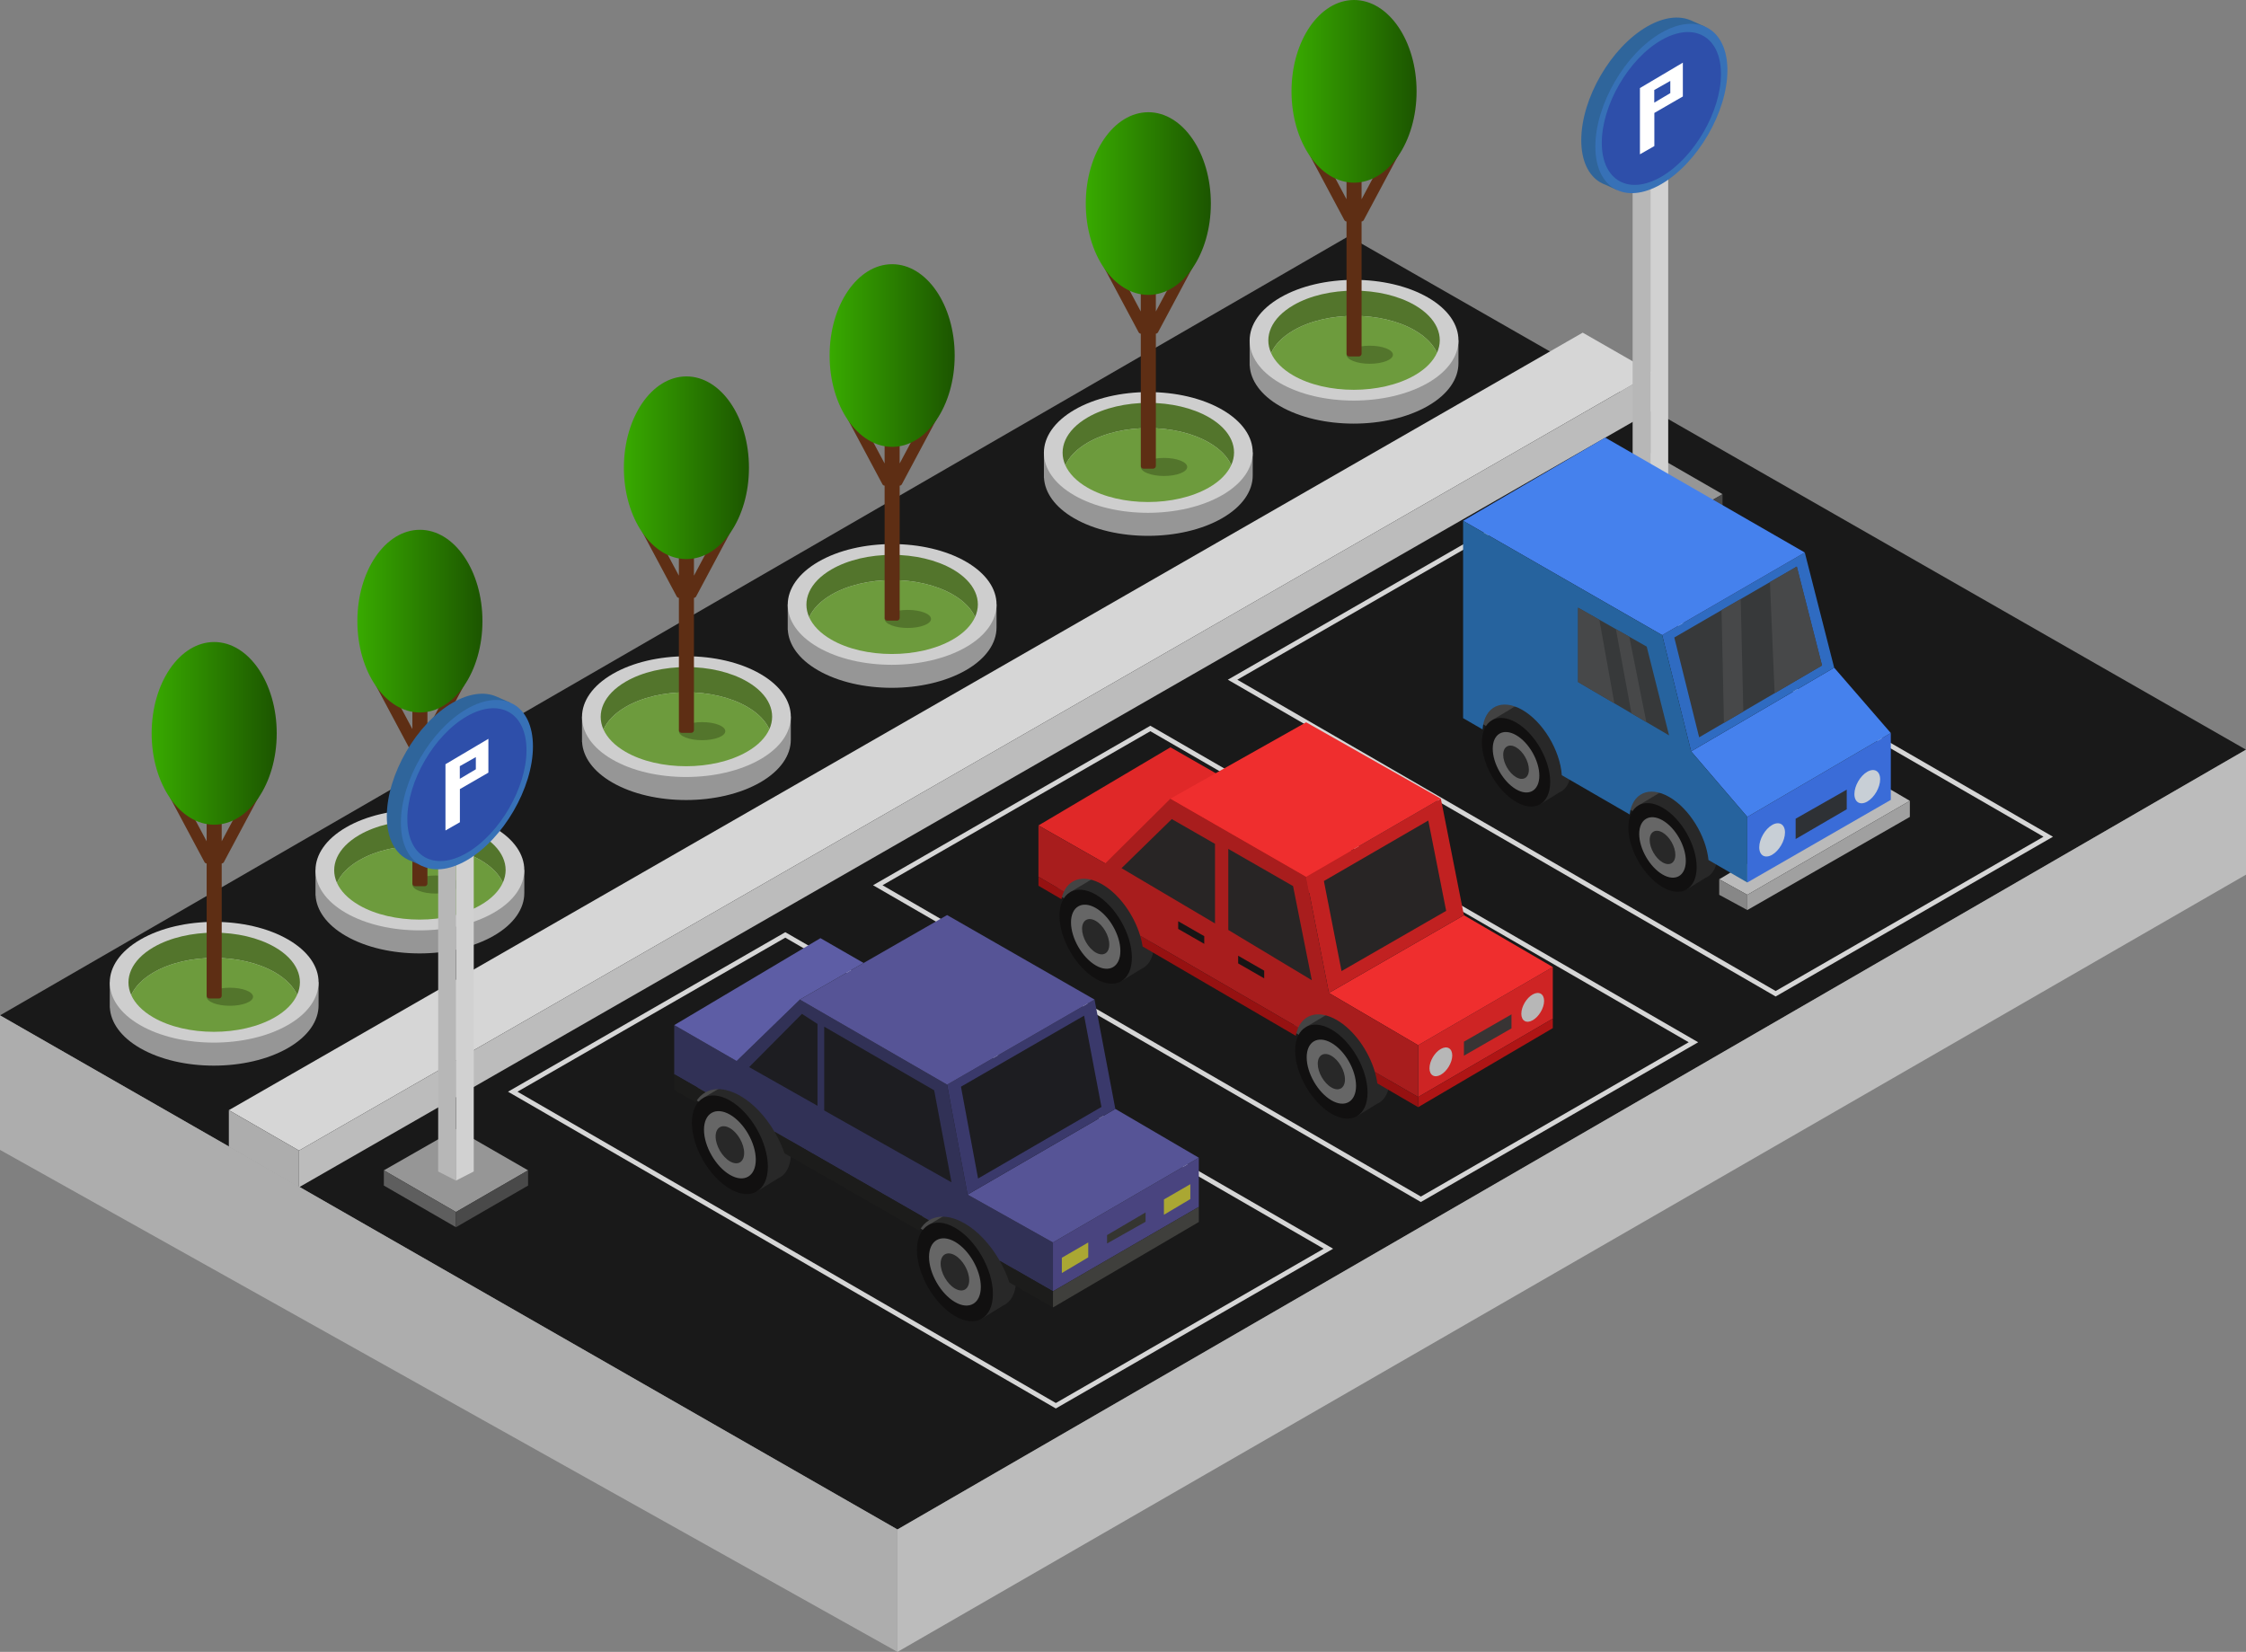 <?xml version="1.0" encoding="UTF-8"?>
<svg id="Layer_2" data-name="Layer 2" xmlns="http://www.w3.org/2000/svg" xmlns:xlink="http://www.w3.org/1999/xlink" viewBox="0 0 1845.73 1357.64">
  <rect x="0" y="0" width="1845.73" height="1357.64" fill="#808080" stroke="none"/>
  <defs>
    <style>
      .cls-1 {
        fill: #b7b7b7;
      }

      .cls-2 {
        fill: #3f3f3c;
      }

      .cls-3 {
        fill: #fff;
      }

      .cls-4 {
        fill: url(#Sfumatura_senza_nome_13-2);
      }

      .cls-5 {
        fill: #d1d1d1;
      }

      .cls-6 {
        fill: #2f659b;
      }

      .cls-7 {
        fill: #4581ed;
      }

      .cls-8 {
        fill: #c12121;
      }

      .cls-9 {
        fill: #2e4faa;
      }

      .cls-10 {
        fill: #961111;
      }

      .cls-11 {
        fill: #53752c;
      }

      .cls-12 {
        fill: #161515;
      }

      .cls-13 {
        fill: #565496;
      }

      .cls-14 {
        fill: #a0a0a0;
      }

      .cls-15 {
        fill: #3771b7;
      }

      .cls-16 {
        fill: #bababa;
      }

      .cls-17 {
        fill: #c8cfd6;
      }

      .cls-18 {
        fill: #2f6bc1;
      }

      .cls-19 {
        fill: #d6d6d6;
      }

      .cls-20 {
        fill: #3a396b;
      }

      .cls-21 {
        fill: url(#Sfumatura_senza_nome_13-4);
      }

      .cls-22 {
        fill: url(#Sfumatura_senza_nome_13-6);
      }

      .cls-23 {
        fill: #37393a;
      }

      .cls-24 {
        fill: #2e3135;
      }

      .cls-25 {
        fill: #af1515;
      }

      .cls-26 {
        fill: #969696;
      }

      .cls-27 {
        fill: #282828;
      }

      .cls-28 {
        fill: #383434;
      }

      .cls-29 {
        fill: #444;
      }

      .cls-30 {
        fill: #aaa733;
      }

      .cls-31 {
        fill: #ef2e2e;
      }

      .cls-32 {
        fill: #e02828;
      }

      .cls-33 {
        fill: #424242;
      }

      .cls-34 {
        fill: #ce2424;
      }

      .cls-35 {
        fill: #878787;
      }

      .cls-36 {
        fill: #494949;
      }

      .cls-37 {
        fill: #adadad;
      }

      .cls-38 {
        fill: url(#Sfumatura_senza_nome_13-3);
      }

      .cls-39 {
        fill: #bcbcbc;
      }

      .cls-40 {
        fill: #3a6cd8;
      }

      .cls-41 {
        fill: #49447f;
      }

      .cls-42 {
        fill: #191919;
      }

      .cls-43 {
        fill: #6d9b3d;
      }

      .cls-44 {
        fill: #313156;
      }

      .cls-45 {
        fill: #5e2e14;
      }

      .cls-46 {
        fill: #353531;
      }

      .cls-47 {
        fill: #26639e;
      }

      .cls-48 {
        fill: #cecece;
      }

      .cls-49 {
        fill: #111010;
      }

      .cls-50 {
        fill: #474849;
      }

      .cls-51 {
        fill: #282525;
      }

      .cls-52 {
        fill: url(#Sfumatura_senza_nome_13);
      }

      .cls-53 {
        fill: #5d5da5;
      }

      .cls-54 {
        fill: #a81d1d;
      }

      .cls-55 {
        fill: #1c1c1b;
      }

      .cls-56 {
        fill: #666;
      }

      .cls-57 {
        fill: url(#Sfumatura_senza_nome_13-5);
      }

      .cls-58 {
        fill: #5e5e5e;
      }

      .cls-59 {
        fill: #1d1d21;
      }
    </style>
    <linearGradient id="Sfumatura_senza_nome_13" data-name="Sfumatura senza nome 13" x1="293.68" y1="510.49" x2="396.46" y2="510.49" gradientUnits="userSpaceOnUse">
      <stop offset="0" stop-color="#38aa00"/>
      <stop offset="1" stop-color="#1c5500"/>
    </linearGradient>
    <linearGradient id="Sfumatura_senza_nome_13-2" data-name="Sfumatura senza nome 13" x1="124.62" y1="602.72" x2="227.4" y2="602.72" xlink:href="#Sfumatura_senza_nome_13"/>
    <linearGradient id="Sfumatura_senza_nome_13-3" data-name="Sfumatura senza nome 13" x1="681.75" y1="292.2" x2="784.54" y2="292.2" xlink:href="#Sfumatura_senza_nome_13"/>
    <linearGradient id="Sfumatura_senza_nome_13-4" data-name="Sfumatura senza nome 13" x1="512.69" y1="384.43" x2="615.48" y2="384.43" xlink:href="#Sfumatura_senza_nome_13"/>
    <linearGradient id="Sfumatura_senza_nome_13-5" data-name="Sfumatura senza nome 13" x1="1061.34" y1="75.07" x2="1164.13" y2="75.07" xlink:href="#Sfumatura_senza_nome_13"/>
    <linearGradient id="Sfumatura_senza_nome_13-6" data-name="Sfumatura senza nome 13" x1="892.28" y1="167.3" x2="995.07" y2="167.3" xlink:href="#Sfumatura_senza_nome_13"/>
  </defs>
  <g id="Livello_1" data-name="Livello 1">
    <g>
      <g>
        <polygon class="cls-42" points="1845.73 616.13 737.51 1257.01 0 834.49 1108.22 194.13 1845.73 616.13"/>
        <polygon class="cls-39" points="1845.73 616.13 1845.73 718.85 737.51 1357.64 737.51 1257.01 1845.73 616.13"/>
        <polygon class="cls-37" points="737.51 1357.64 0 945.05 0 834.49 737.51 1257.01 737.51 1357.64"/>
      </g>
      <g>
        <g>
          <g>
            <path class="cls-26" d="m430.87,733.97h0v-18.93h-171.6v20.86h.07c.7,12.12,8.95,24.09,24.79,33.25,33.25,19.24,87.92,19.24,121.49,0,16.84-9.65,25.25-22.41,25.25-35.18Z"/>
            <path class="cls-48" d="m284.41,679.98c-33.41,19.4-33.54,51.01-.29,70.24,33.25,19.24,87.92,19.24,121.49,0,33.57-19.24,33.7-50.85.29-70.24-33.41-19.4-88.08-19.4-121.49,0Z"/>
            <path class="cls-11" d="m295.26,706.98c27.44-15.93,72.33-15.93,99.77,0,9.1,5.28,15.15,11.68,18.2,18.43,6.1-13.53.05-28.56-18.2-39.16-27.44-15.93-72.33-15.93-99.77,0-18.33,10.64-24.44,25.76-18.35,39.34,3.06-6.82,9.16-13.28,18.35-18.61Z"/>
            <path class="cls-43" d="m295.02,743.93c27.31,15.8,72.2,15.8,99.77,0,9.23-5.29,15.36-11.72,18.43-18.53-3.04-6.76-9.09-13.15-18.2-18.43-27.44-15.93-72.33-15.93-99.77,0-9.18,5.33-15.29,11.79-18.35,18.61,3.03,6.74,9.05,13.1,18.11,18.34Z"/>
          </g>
          <path class="cls-11" d="m377.02,726.96c0,4.1-8.54,7.42-19.07,7.42s-19.07-3.32-19.07-7.42,8.54-7.42,19.07-7.42,19.07,3.32,19.07,7.42Z"/>
          <g>
            <path class="cls-45" d="m380.38,560.32l-4.54-2.42c-1.09-.58-2.45-.17-3.03.92l-21.55,40.37v-50.59c0-1.23-1.01-2.24-2.24-2.24h-7.89c-1.23,0-2.24,1.01-2.24,2.24v50.59l-21.55-40.37c-.58-1.09-1.94-1.5-3.03-.92l-4.54,2.42c-1.09.58-1.5,1.94-.92,3.03l28.25,52.92c.37.69,1.06,1.11,1.79,1.17v108.68c0,1.23,1.01,2.24,2.24,2.24h7.89c1.23,0,2.24-1.01,2.24-2.24v-108.68c.73-.06,1.42-.48,1.79-1.17l28.25-52.92c.58-1.09.17-2.45-.92-3.03Z"/>
            <ellipse class="cls-52" cx="345.07" cy="510.49" rx="51.39" ry="75.07"/>
          </g>
        </g>
        <g>
          <g>
            <path class="cls-26" d="m261.8,826.2h0v-18.93H90.21v20.86h.07c.7,12.12,8.95,24.09,24.79,33.25,33.25,19.24,87.92,19.24,121.49,0,16.84-9.65,25.25-22.41,25.25-35.18Z"/>
            <path class="cls-48" d="m115.35,772.21c-33.41,19.4-33.54,51.01-.29,70.24,33.25,19.24,87.92,19.24,121.49,0,33.57-19.24,33.7-50.85.29-70.24-33.41-19.4-88.08-19.4-121.49,0Z"/>
            <path class="cls-11" d="m126.2,799.2c27.44-15.93,72.33-15.93,99.77,0,9.1,5.28,15.15,11.68,18.2,18.43,6.1-13.53.05-28.56-18.2-39.16-27.44-15.93-72.33-15.93-99.77,0-18.33,10.64-24.44,25.76-18.35,39.34,3.06-6.82,9.16-13.28,18.35-18.61Z"/>
            <path class="cls-43" d="m125.96,836.16c27.31,15.8,72.2,15.8,99.77,0,9.23-5.29,15.36-11.72,18.43-18.53-3.04-6.76-9.09-13.15-18.2-18.43-27.44-15.93-72.33-15.93-99.77,0-9.18,5.33-15.29,11.79-18.35,18.61,3.03,6.74,9.05,13.1,18.11,18.34Z"/>
          </g>
          <path class="cls-11" d="m207.96,819.19c0,4.1-8.54,7.42-19.07,7.42s-19.07-3.32-19.07-7.42,8.54-7.42,19.07-7.42,19.07,3.32,19.07,7.42Z"/>
          <g>
            <path class="cls-45" d="m211.31,652.55l-4.54-2.42c-1.09-.58-2.45-.17-3.03.92l-21.55,40.37v-50.59c0-1.23-1.01-2.24-2.24-2.24h-7.89c-1.23,0-2.24,1.01-2.24,2.24v50.59l-21.55-40.37c-.58-1.09-1.94-1.5-3.03-.92l-4.54,2.42c-1.09.58-1.5,1.94-.92,3.03l28.25,52.92c.37.69,1.06,1.11,1.79,1.17v108.68c0,1.23,1.01,2.24,2.24,2.24h7.89c1.23,0,2.24-1.01,2.24-2.24v-108.68c.73-.06,1.42-.48,1.79-1.17l28.25-52.92c.58-1.09.17-2.45-.92-3.03Z"/>
            <ellipse class="cls-4" cx="176.01" cy="602.72" rx="51.39" ry="75.07"/>
          </g>
        </g>
      </g>
      <g>
        <g>
          <g>
            <path class="cls-26" d="m818.94,515.69h0v-18.93h-171.6v20.86h.07c.7,12.12,8.95,24.09,24.79,33.25,33.25,19.24,87.92,19.24,121.49,0,16.84-9.65,25.25-22.41,25.25-35.18Z"/>
            <path class="cls-48" d="m672.49,461.7c-33.41,19.4-33.54,51.01-.29,70.24,33.25,19.24,87.92,19.24,121.49,0,33.57-19.24,33.7-50.85.29-70.24-33.41-19.4-88.08-19.4-121.49,0Z"/>
            <path class="cls-11" d="m683.33,488.69c27.44-15.93,72.33-15.93,99.77,0,9.1,5.28,15.15,11.68,18.2,18.43,6.1-13.53.05-28.56-18.2-39.16-27.44-15.93-72.33-15.93-99.77,0-18.33,10.64-24.44,25.76-18.35,39.34,3.06-6.82,9.16-13.28,18.35-18.61Z"/>
            <path class="cls-43" d="m683.1,525.65c27.31,15.8,72.2,15.8,99.77,0,9.23-5.29,15.36-11.72,18.43-18.53-3.04-6.76-9.09-13.15-18.2-18.43-27.44-15.93-72.33-15.93-99.77,0-9.18,5.33-15.29,11.79-18.35,18.61,3.03,6.74,9.05,13.1,18.11,18.34Z"/>
          </g>
          <ellipse class="cls-11" cx="746.03" cy="508.68" rx="19.07" ry="7.42"/>
          <g>
            <path class="cls-45" d="m768.45,342.04l-4.54-2.42c-1.09-.58-2.45-.17-3.03.92l-21.55,40.37v-50.59c0-1.23-1.01-2.24-2.24-2.24h-7.89c-1.23,0-2.24,1.01-2.24,2.24v50.59l-21.55-40.37c-.58-1.09-1.94-1.5-3.03-.92l-4.54,2.42c-1.09.58-1.5,1.94-.92,3.03l28.25,52.92c.37.69,1.06,1.11,1.79,1.17v108.68c0,1.23,1.01,2.24,2.24,2.24h7.89c1.23,0,2.24-1.01,2.24-2.24v-108.68c.73-.06,1.42-.48,1.79-1.17l28.25-52.92c.58-1.09.17-2.45-.92-3.03Z"/>
            <ellipse class="cls-38" cx="733.15" cy="292.2" rx="51.39" ry="75.07"/>
          </g>
        </g>
        <g>
          <g>
            <path class="cls-26" d="m649.88,607.91h0v-18.93h-171.6v20.86h.07c.7,12.12,8.95,24.09,24.79,33.25,33.25,19.24,87.92,19.24,121.49,0,16.84-9.65,25.25-22.41,25.25-35.18Z"/>
            <path class="cls-48" d="m503.43,553.92c-33.41,19.4-33.54,51.01-.29,70.24,33.25,19.24,87.92,19.24,121.49,0,33.57-19.24,33.7-50.85.29-70.24-33.41-19.4-88.08-19.4-121.49,0Z"/>
            <path class="cls-11" d="m514.27,580.92c27.44-15.93,72.33-15.93,99.77,0,9.1,5.28,15.15,11.68,18.2,18.43,6.1-13.53.05-28.56-18.2-39.16-27.44-15.93-72.33-15.93-99.77,0-18.33,10.64-24.44,25.76-18.35,39.34,3.06-6.82,9.16-13.28,18.35-18.61Z"/>
            <path class="cls-43" d="m514.04,617.88c27.31,15.8,72.2,15.8,99.77,0,9.23-5.29,15.36-11.72,18.43-18.53-3.04-6.76-9.09-13.15-18.2-18.43-27.44-15.93-72.33-15.93-99.77,0-9.18,5.33-15.29,11.79-18.35,18.61,3.03,6.74,9.05,13.1,18.11,18.34Z"/>
          </g>
          <path class="cls-11" d="m596.04,600.91c0,4.1-8.54,7.42-19.07,7.42s-19.07-3.32-19.07-7.42,8.54-7.42,19.07-7.42,19.07,3.32,19.07,7.42Z"/>
          <g>
            <path class="cls-45" d="m599.39,434.26l-4.54-2.42c-1.09-.58-2.45-.17-3.03.92l-21.55,40.37v-50.59c0-1.23-1.01-2.24-2.24-2.24h-7.89c-1.23,0-2.24,1.01-2.24,2.24v50.59l-21.55-40.37c-.58-1.09-1.94-1.5-3.03-.92l-4.54,2.42c-1.09.58-1.5,1.94-.92,3.03l28.25,52.92c.37.69,1.06,1.11,1.79,1.17v108.68c0,1.23,1.01,2.24,2.24,2.24h7.89c1.23,0,2.24-1.01,2.24-2.24v-108.68c.73-.06,1.42-.48,1.79-1.17l28.25-52.92c.58-1.09.17-2.45-.92-3.03Z"/>
            <ellipse class="cls-21" cx="564.09" cy="384.43" rx="51.39" ry="75.07"/>
          </g>
        </g>
      </g>
      <g>
        <g>
          <g>
            <path class="cls-26" d="m1198.53,298.55h0v-18.93h-171.6v20.86h.07c.7,12.12,8.95,24.09,24.79,33.25,33.25,19.24,87.92,19.24,121.49,0,16.84-9.65,25.25-22.41,25.25-35.18Z"/>
            <path class="cls-48" d="m1052.08,244.56c-33.41,19.4-33.54,51.01-.29,70.24,33.25,19.24,87.92,19.24,121.49,0,33.57-19.24,33.7-50.85.29-70.24-33.41-19.4-88.08-19.4-121.49,0Z"/>
            <path class="cls-11" d="m1062.92,271.55c27.44-15.93,72.33-15.93,99.77,0,9.1,5.28,15.15,11.68,18.2,18.43,6.1-13.53.06-28.56-18.2-39.16-27.44-15.93-72.33-15.93-99.77,0-18.33,10.64-24.44,25.76-18.35,39.34,3.06-6.82,9.16-13.28,18.35-18.61Z"/>
            <path class="cls-43" d="m1062.68,308.51c27.31,15.8,72.2,15.8,99.77,0,9.23-5.29,15.36-11.72,18.43-18.53-3.04-6.76-9.09-13.15-18.2-18.43-27.44-15.93-72.33-15.93-99.77,0-9.18,5.33-15.29,11.79-18.35,18.61,3.03,6.74,9.05,13.1,18.11,18.34Z"/>
          </g>
          <ellipse class="cls-11" cx="1125.62" cy="291.54" rx="19.07" ry="7.42"/>
          <g>
            <path class="cls-45" d="m1148.04,124.9l-4.54-2.42c-1.09-.58-2.45-.17-3.03.92l-21.55,40.37v-50.59c0-1.23-1.01-2.24-2.24-2.24h-7.89c-1.23,0-2.24,1.01-2.24,2.24v50.59l-21.55-40.37c-.58-1.09-1.94-1.5-3.03-.92l-4.54,2.42c-1.09.58-1.5,1.94-.92,3.03l28.25,52.92c.37.69,1.06,1.11,1.79,1.17v108.68c0,1.23,1.01,2.24,2.24,2.24h7.89c1.23,0,2.24-1.01,2.24-2.24v-108.68c.73-.06,1.42-.48,1.79-1.17l28.25-52.92c.58-1.09.17-2.45-.92-3.03Z"/>
            <ellipse class="cls-57" cx="1112.73" cy="75.07" rx="51.39" ry="75.07"/>
          </g>
        </g>
        <g>
          <g>
            <path class="cls-26" d="m1029.47,390.78h0v-18.93h-171.6v20.86h.07c.7,12.12,8.95,24.09,24.79,33.25,33.25,19.24,87.92,19.24,121.49,0,16.84-9.65,25.25-22.41,25.25-35.18Z"/>
            <path class="cls-48" d="m883.01,336.79c-33.41,19.4-33.54,51.01-.29,70.24,33.25,19.24,87.92,19.24,121.49,0,33.57-19.24,33.7-50.85.29-70.24-33.41-19.4-88.08-19.4-121.49,0Z"/>
            <path class="cls-11" d="m893.86,363.78c27.44-15.93,72.33-15.93,99.77,0,9.1,5.28,15.15,11.68,18.2,18.43,6.1-13.53.06-28.56-18.2-39.16-27.44-15.93-72.33-15.93-99.77,0-18.33,10.64-24.44,25.76-18.35,39.34,3.06-6.82,9.16-13.28,18.35-18.61Z"/>
            <path class="cls-43" d="m893.62,400.74c27.31,15.8,72.2,15.8,99.77,0,9.23-5.29,15.36-11.72,18.43-18.53-3.04-6.76-9.09-13.15-18.2-18.43-27.44-15.93-72.33-15.93-99.77,0-9.18,5.33-15.29,11.79-18.35,18.61,3.03,6.74,9.05,13.1,18.11,18.34Z"/>
          </g>
          <path class="cls-11" d="m975.62,383.77c0,4.1-8.54,7.42-19.07,7.42s-19.07-3.32-19.07-7.42,8.54-7.42,19.07-7.42,19.07,3.32,19.07,7.42Z"/>
          <g>
            <path class="cls-45" d="m978.98,217.13l-4.54-2.42c-1.09-.58-2.45-.17-3.03.92l-21.55,40.37v-50.59c0-1.23-1.01-2.24-2.24-2.24h-7.89c-1.23,0-2.24,1.01-2.24,2.24v50.59l-21.55-40.37c-.58-1.09-1.94-1.5-3.03-.92l-4.54,2.42c-1.09.58-1.5,1.94-.92,3.03l28.25,52.92c.37.69,1.06,1.11,1.79,1.17v108.68c0,1.23,1.01,2.24,2.24,2.24h7.89c1.23,0,2.24-1.01,2.24-2.24v-108.68c.73-.06,1.42-.48,1.79-1.17l28.25-52.92c.58-1.09.17-2.45-.92-3.03Z"/>
            <ellipse class="cls-22" cx="943.67" cy="167.3" rx="51.39" ry="75.07"/>
          </g>
        </g>
      </g>
      <g>
        <polygon class="cls-19" points="1358.3 306.44 245.71 945.61 188.06 912.4 1300.64 273.39 1358.3 306.44"/>
        <polygon class="cls-39" points="1358.3 306.44 1358.3 337.24 245.71 975.78 245.71 945.61 1358.3 306.44"/>
        <polygon class="cls-37" points="245.71 975.78 188.06 942.6 188.06 912.4 245.71 945.61 245.71 975.78"/>
      </g>
      <g>
        <g>
          <polygon class="cls-26" points="433.97 961.86 374.94 927.86 315.44 961.86 374.7 996.1 433.97 961.86"/>
          <polygon class="cls-58" points="374.7 1008.61 374.7 996.1 315.44 961.86 315.44 974.37 374.7 1008.61"/>
          <polygon class="cls-36" points="433.97 974.37 433.97 961.86 374.7 996.1 374.7 1008.61 433.97 974.37"/>
        </g>
        <path class="cls-6" d="m317.87,670.97c0-34.33,24.42-76.4,54.26-93.51,13.54-7.76,25.94-9.12,35.48-5.13h.03s.82.35.82.35c.05.02.1.04.15.07l10.69,4.75-.88,3.17c5.05,6.51,7.98,15.88,7.98,27.67,0,34.09-24.42,76.17-54.26,93.51-8.43,4.9-16.43,7.3-23.57,7.46l-1.55,2.47-8.62-3.96c-1.77-.6-3.46-1.37-5.04-2.31l-.1-.04v-.02c-9.51-5.74-15.38-17.64-15.38-34.46Z"/>
        <g>
          <polygon class="cls-5" points="389.32 690.28 389.32 962.8 374.7 970.29 374.7 698.4 389.32 690.28"/>
          <polygon class="cls-1" points="360.09 690.28 360.09 962.8 374.7 970.29 374.7 698.4 360.09 690.28"/>
        </g>
        <path class="cls-15" d="m383.71,582.6c29.84-17.1,54.26-3.21,54.26,30.88s-24.42,76.17-54.26,93.51c-29.84,17.34-54.26,3.44-54.26-30.88s24.42-76.4,54.26-93.51Z"/>
        <path class="cls-9" d="m383.71,588.68c26.93-15.44,48.97-2.89,48.97,27.87s-22.04,68.74-48.97,84.39c-26.93,15.65-48.97,3.11-48.97-27.87s22.04-68.96,48.97-84.39Z"/>
        <path class="cls-3" d="m366.08,628.09v54.45l11.85-6.77v-27.23l23.42-13.54v-27.79l-35.27,20.88Zm24.96,4.16l-13.18,7.83v-10.4l13.18-7.46v10.03Z"/>
      </g>
      <g>
        <g>
          <polygon class="cls-26" points="1415.56 406.15 1356.53 372.15 1297.03 406.15 1356.29 440.39 1415.56 406.15"/>
          <polygon class="cls-58" points="1356.29 452.9 1356.29 440.39 1297.03 406.15 1297.03 418.66 1356.29 452.9"/>
          <polygon class="cls-36" points="1415.56 418.66 1415.56 406.15 1356.29 440.39 1356.29 452.9 1415.56 418.66"/>
        </g>
        <path class="cls-6" d="m1299.46,115.25c0-34.33,24.42-76.4,54.26-93.51,13.54-7.76,25.94-9.12,35.48-5.13h.03s.82.35.82.35c.05.02.1.04.15.07l10.69,4.75-.88,3.17c5.05,6.51,7.98,15.88,7.98,27.67,0,34.09-24.42,76.17-54.26,93.51-8.43,4.9-16.43,7.3-23.57,7.46l-1.55,2.47-8.62-3.96c-1.77-.6-3.46-1.37-5.04-2.31l-.1-.04v-.02c-9.51-5.74-15.38-17.64-15.38-34.46Z"/>
        <g>
          <polygon class="cls-5" points="1370.91 134.57 1370.91 407.08 1356.29 414.58 1356.29 142.69 1370.91 134.57"/>
          <polygon class="cls-1" points="1341.67 134.57 1341.67 407.08 1356.29 414.58 1356.29 142.69 1341.67 134.57"/>
        </g>
        <path class="cls-15" d="m1365.3,26.89c29.84-17.1,54.26-3.21,54.26,30.88s-24.42,76.17-54.26,93.51c-29.84,17.34-54.26,3.44-54.26-30.88s24.42-76.4,54.26-93.51Z"/>
        <path class="cls-9" d="m1365.3,32.96c26.93-15.44,48.97-2.89,48.97,27.87s-22.04,68.74-48.97,84.39c-26.93,15.65-48.97,3.11-48.97-27.87s22.04-68.96,48.97-84.39Z"/>
        <path class="cls-3" d="m1347.67,72.37v54.45l11.85-6.77v-27.23l23.42-13.54v-27.79l-35.27,20.88Zm24.96,4.16l-13.18,7.83v-10.4l13.18-7.46v10.03Z"/>
      </g>
      <path class="cls-19" d="m867.66,1157.57l-.97-.56-449.22-259.79,227.89-131.08.97.56,446.3,257.89,2.92,1.69-227.89,131.29Zm-442.41-260.34l442.42,255.85,220.1-126.81-442.42-255.64-220.1,126.6Z"/>
      <path class="cls-19" d="m1167.65,987.89l-.97-.56-449.22-259.79,227.89-131.08.97.56,446.3,257.89,2.92,1.69-227.89,131.29Zm-442.41-260.34l442.42,255.85,220.1-126.81-442.42-255.64-220.1,126.6Z"/>
      <path class="cls-19" d="m1459.21,818.97l-.97-.56-449.22-259.79,227.89-131.08.97.56,446.3,257.89,2.92,1.69-227.89,131.29Zm-442.41-260.34l442.42,255.85,220.1-126.81-442.42-255.64-220.1,126.6Z"/>
      <g>
        <path class="cls-36" d="m763.46,1014.07l-12.08-7.68s14.15-13.2,14.67-13.03c.52.17,18.69,2.59,18.69,2.59l-1.26,10.44-20.03,7.68Z"/>
        <path class="cls-36" d="m578.18,908.04l-12.08-7.68s14.15-13.2,14.67-13.03c.52.17,18.69,2.59,18.69,2.59l-1.26,10.44-20.03,7.68Z"/>
        <g>
          <path class="cls-27" d="m772.56,1017.02l-9.56-10.21,17.13-10.24c.64-.49,1.31-.93,2.01-1.31l.12-.08h0c5.61-2.96,13.18-2.45,21.49,2.29,17.17,9.8,31.22,34.27,31.22,54.36,0,8.74-2.66,15.23-7.08,18.95h0s0,0,0,0c-1.13.95-2.39,1.72-3.73,2.3l-17.27,10.62-9.18-17.84c-13.96-11.37-24.63-31.66-25.14-48.86Z"/>
          <path class="cls-49" d="m815.96,1063.34c0-20.1-14.05-44.56-31.22-54.36-17.17-9.8-31.22-1.58-31.22,18.27s14.05,44.32,31.22,54.36c17.17,10.05,31.22,1.83,31.22-18.27Z"/>
          <path class="cls-56" d="m806.03,1057.62c0-13.7-9.58-30.38-21.28-37.07-11.71-6.68-21.28-1.08-21.28,12.46s9.58,30.22,21.28,37.07c11.71,6.85,21.28,1.25,21.28-12.46Z"/>
          <path class="cls-27" d="m796.47,1052.11c0-7.55-5.28-16.74-11.73-20.43-6.45-3.68-11.73-.59-11.73,6.86s5.28,16.65,11.73,20.43c6.45,3.78,11.73.69,11.73-6.86Z"/>
        </g>
        <g>
          <path class="cls-27" d="m587.62,912.5l-9.56-10.21,17.13-10.24c.64-.49,1.31-.92,2.01-1.3l.12-.08h0c5.61-2.96,13.18-2.45,21.49,2.29,17.17,9.8,31.22,34.27,31.22,54.36,0,8.74-2.66,15.23-7.08,18.95h0s0,0,0,0c-1.13.95-2.39,1.72-3.73,2.3l-17.27,10.62-9.18-17.84c-13.95-11.37-24.63-31.66-25.14-48.86Z"/>
          <path class="cls-49" d="m631.03,958.81c0-20.1-14.05-44.56-31.22-54.36-17.17-9.8-31.22-1.58-31.22,18.27s14.05,44.32,31.22,54.36c17.17,10.05,31.22,1.83,31.22-18.27Z"/>
          <path class="cls-56" d="m621.09,953.09c0-13.7-9.58-30.38-21.28-37.07-11.71-6.68-21.28-1.08-21.28,12.46s9.58,30.22,21.28,37.07c11.71,6.85,21.28,1.25,21.28-12.46Z"/>
          <path class="cls-27" d="m611.54,947.59c0-7.55-5.28-16.74-11.73-20.43-6.45-3.68-11.73-.59-11.73,6.86s5.28,16.65,11.73,20.43c6.45,3.78,11.73.69,11.73-6.86Z"/>
        </g>
        <path class="cls-44" d="m605.35,872.01l51.95-50.49,121,69.91,16.83,90.36,70.16,39.35v40.13l-43.74-25.07c-7.42-13.02-17.69-24.36-29.02-30.83-11.34-6.48-21.64-6.94-29.06-2.46l-127.01-72.8c-7.35-12.49-17.33-23.3-28.28-29.56-10.97-6.27-20.97-6.9-28.32-2.89l-25.79-14.78v-40.39l51.26,29.52Z"/>
        <polygon class="cls-41" points="985.18 951.5 985.18 991.89 865.3 1061.27 865.3 1021.14 985.18 951.5"/>
        <polygon class="cls-13" points="865.3 1021.14 795.14 981.79 916.57 911.37 985.18 951.5 865.3 1021.14"/>
        <polygon class="cls-20" points="795.14 981.79 778.31 891.43 899.48 821.52 916.57 911.37 795.14 981.79"/>
        <polygon class="cls-59" points="803.76 968.58 789.7 893.11 890.9 834.73 905.17 909.77 803.76 968.58"/>
        <polygon class="cls-13" points="899.48 821.52 778.31 752.05 657.31 821.52 778.31 891.43 899.48 821.52"/>
        <polygon class="cls-53" points="554.09 842.49 674.23 771.04 709.7 791.44 657.31 821.52 605.35 872.01 554.09 842.49"/>
        <polygon class="cls-59" points="781.93 971.69 767.69 896.09 677.33 843.79 677.33 912.66 781.93 971.69"/>
        <polygon class="cls-59" points="671.81 908.8 671.81 841.55 659.04 833.26 615.63 877.02 671.81 908.8"/>
        <polygon class="cls-30" points="978.19 973.24 978.19 985.48 956.5 998.36 956.5 985.8 978.19 973.24"/>
        <polygon class="cls-30" points="894.3 1021.14 894.3 1033.37 872.61 1046.26 872.61 1033.7 894.3 1021.14"/>
        <polygon class="cls-46" points="941.42 996.46 941.42 1004.11 909.77 1021.96 909.77 1015.07 941.42 996.46"/>
        <polygon class="cls-2" points="985.18 991.89 985.18 1004.31 865.3 1074.57 865.3 1061.27 985.18 991.89"/>
        <path class="cls-55" d="m763.49,1002.91c-3.25,1.96-5.94,4.86-7.93,8.62l-110.85-63.66c-2.1-6.09-4.89-12.1-8.23-17.76l127.01,72.8Z"/>
        <path class="cls-55" d="m865.3,1061.27v13.29l-35.81-20.56c-1.99-6.08-4.69-12.1-7.93-17.8l43.74,25.07Z"/>
        <path class="cls-55" d="m571.65,905.92l-17.56-10.09v-12.95l25.79,14.78c-3.34,1.82-6.13,4.6-8.23,8.25Z"/>
      </g>
      <g>
        <path class="cls-29" d="m1072.53,853.65l-11.29-6.88s5.51-11.56,6.61-12.39,11.84-8.81,18.45-7.71c6.61,1.1,9.91-.69,11.56,4.54,1.65,5.23,1.93,10.91,1.93,10.91l-27.26,11.53Z"/>
        <path class="cls-29" d="m878.48,740.78l-11.29-6.88s5.51-11.56,6.61-12.39c1.1-.83,11.84-8.81,18.45-7.71,6.61,1.1,9.91-.69,11.56,4.54,1.65,5.23,1.93,10.91,1.93,10.91l-27.26,11.53Z"/>
        <g>
          <path class="cls-27" d="m888.8,742.84l-9.11-9.73,16.32-9.76c.61-.47,1.24-.88,1.91-1.24l.11-.07h0c5.34-2.82,12.56-2.34,20.48,2.18,16.36,9.34,29.75,32.66,29.75,51.81,0,8.33-2.53,14.51-6.74,18.06h0s0,0,0,0c-1.08.91-2.27,1.64-3.56,2.19l-16.46,10.12-8.74-17c-13.3-10.83-23.47-30.17-23.96-46.56Z"/>
          <path class="cls-49" d="m930.16,786.97c0-19.15-13.39-42.46-29.75-51.81-16.36-9.34-29.75-1.51-29.75,17.41s13.39,42.23,29.75,51.81c16.36,9.58,29.75,1.74,29.75-17.41Z"/>
          <path class="cls-56" d="m920.7,781.53c0-13.06-9.13-28.95-20.28-35.32s-20.28-1.03-20.28,11.87,9.13,28.79,20.28,35.32c11.16,6.53,20.28,1.19,20.28-11.87Z"/>
          <path class="cls-27" d="m911.59,776.28c0-7.2-5.03-15.95-11.18-19.46-6.15-3.51-11.18-.57-11.18,6.54s5.03,15.87,11.18,19.46c6.15,3.6,11.18.65,11.18-6.54Z"/>
        </g>
        <g>
          <path class="cls-27" d="m1082.48,853.74l-9.11-9.73,16.32-9.76c.61-.47,1.24-.88,1.91-1.24l.11-.07h0c5.34-2.83,12.56-2.34,20.48,2.18,16.36,9.34,29.75,32.66,29.75,51.81,0,8.33-2.53,14.51-6.74,18.06h0s0,0,0,0c-1.08.91-2.27,1.64-3.56,2.19l-16.46,10.12-8.75-17c-13.3-10.83-23.47-30.17-23.96-46.56Z"/>
          <path class="cls-49" d="m1123.84,897.87c0-19.15-13.39-42.46-29.75-51.81-16.36-9.34-29.75-1.51-29.75,17.41s13.39,42.23,29.75,51.81c16.36,9.58,29.75,1.74,29.75-17.41Z"/>
          <path class="cls-56" d="m1114.38,892.42c0-13.06-9.13-28.95-20.28-35.32-11.16-6.37-20.28-1.03-20.28,11.87s9.13,28.79,20.28,35.32c11.16,6.53,20.28,1.19,20.28-11.87Z"/>
          <path class="cls-27" d="m1105.27,887.18c0-7.19-5.03-15.95-11.18-19.46-6.15-3.51-11.18-.57-11.18,6.54s5.03,15.87,11.18,19.46c6.15,3.6,11.18.65,11.18-6.54Z"/>
        </g>
        <polygon class="cls-34" points="1276.08 794.78 1276.08 837.18 1165.4 901.6 1165.4 859.02 1276.08 794.78"/>
        <polygon class="cls-31" points="1165.4 859.02 1092.08 816.07 1203.03 752.2 1276.08 794.78 1165.4 859.02"/>
        <polygon class="cls-32" points="1203.03 752.2 961.86 614.18 853.39 678.41 908.27 709.62 1203.03 752.2"/>
        <polygon class="cls-8" points="1092.08 816.07 1073.36 720.54 1184.08 656.39 1203.03 752.2 1092.08 816.07"/>
        <path class="cls-54" d="m908.27,709.62l53.59-53.23,111.5,64.15,18.72,95.53,73.32,42.95v42.58l-35.54-20.63c-5.11-17.43-17.33-34.69-31.51-42.79-14.09-8.05-26.25-4.96-31.42,6.27l-129.94-75.4c-5.18-17.27-17.33-34.31-31.39-42.34-13.97-7.97-26.03-5.02-31.28,5.98l-20.94-12.15v-42.12l54.88,31.2Z"/>
        <polygon class="cls-51" points="1102.46 798.1 1087.95 724.07 1173.75 674.36 1188.44 748.6 1102.46 798.1"/>
        <polygon class="cls-31" points="1184.08 656.39 1073.36 593.62 961.86 656.39 1073.36 720.54 1184.08 656.39"/>
        <polygon class="cls-51" points="1078.04 805.61 1062.62 728.24 1009.4 697.69 1009.4 764.31 1078.04 805.61"/>
        <polygon class="cls-51" points="998.48 758.94 998.48 693.56 962.96 673.18 921.66 713.52 998.48 758.94"/>
        <path class="cls-1" d="m1259.56,817.29c5.15-2.88,9.36-.48,9.36,5.32s-4.21,12.95-9.36,15.88c-5.15,2.93-9.36.53-9.36-5.32s4.21-13,9.36-15.88Z"/>
        <path class="cls-1" d="m1184.08,862.07c5.15-2.88,9.36-.48,9.36,5.32s-4.21,12.95-9.36,15.88c-5.15,2.93-9.36.53-9.36-5.32s4.21-13,9.36-15.88Z"/>
        <polygon class="cls-28" points="1242.12 833.67 1242.12 845.18 1203.03 867.63 1203.03 856.12 1242.12 833.67"/>
        <polygon class="cls-12" points="1017.5 785.48 1017.5 791.78 1038.91 804.08 1038.91 797.77 1017.5 785.48"/>
        <polygon class="cls-12" points="968.22 757.12 968.22 763.43 989.63 775.72 989.63 769.41 968.22 757.12"/>
        <polygon class="cls-25" points="1276.08 837.18 1276.08 844.98 1165.4 909.95 1165.4 901.6 1276.08 837.18"/>
        <path class="cls-10" d="m1165.4,901.6v8.35l-33.5-19.54c-.43-3.12-1.11-6.28-2.04-9.44l35.54,20.63Z"/>
        <path class="cls-10" d="m872.27,738.98l-18.88-11.01v-7.43l20.94,12.15c-.89,1.87-1.59,3.97-2.06,6.29Z"/>
        <path class="cls-10" d="m1066.93,844.45c-.93,2.02-1.63,4.32-2.07,6.85l-125.85-73.4c-.45-2.93-1.13-5.9-2.02-8.86l129.94,75.4Z"/>
      </g>
      <g>
        <polygon class="cls-16" points="1421.96 717.2 1412.83 722.65 1435.92 735.42 1569.49 658.18 1553.84 648.99 1421.96 717.2"/>
        <polygon class="cls-33" points="1346.67 669.64 1332.35 660.96 1354.22 640.15 1370.66 643.22 1365.06 667.37 1346.67 669.64"/>
        <polygon class="cls-33" points="1225.26 599.2 1210.93 590.51 1232.8 569.71 1249.25 572.78 1243.65 596.92 1225.26 599.2"/>
        <polygon class="cls-40" points="1435.92 725.28 1435.92 671.39 1553.84 602.46 1553.84 657.39 1435.92 725.28"/>
        <polygon class="cls-7" points="1435.92 671.39 1389.73 617.5 1507.3 548.75 1553.84 602.46 1435.92 671.39"/>
        <polygon class="cls-18" points="1389.73 617.5 1365.94 521.98 1483.16 454.1 1507.3 548.75 1389.73 617.5"/>
        <polygon class="cls-23" points="1396.35 605.98 1375.91 523.93 1476.59 465.63 1497.33 546.92 1396.35 605.98"/>
        <polygon class="cls-50" points="1454.51 478.41 1458.36 569.71 1497.33 546.92 1476.59 465.63 1454.51 478.41"/>
        <polygon class="cls-50" points="1430.48 492.33 1432.64 584.75 1416.71 594.07 1414.74 501.45 1430.48 492.33"/>
        <polygon class="cls-7" points="1483.16 454.1 1319.14 359.63 1202.36 428.03 1365.94 521.98 1483.16 454.1"/>
        <path class="cls-17" d="m1534.5,634.29c5.82-3.35,10.58-.57,10.58,6.16s-4.76,14.98-10.58,18.33c-5.82,3.35-10.58.57-10.58-6.16s4.76-14.98,10.58-18.33Z"/>
        <path class="cls-17" d="m1456.3,678.02c5.82-3.35,10.58-.57,10.58,6.16s-4.76,14.98-10.58,18.33c-5.82,3.35-10.58.57-10.58-6.16s4.76-14.98,10.58-18.33Z"/>
        <polygon class="cls-24" points="1517.62 648.99 1517.62 665.12 1475.63 689.57 1475.63 672.87 1517.62 648.99"/>
        <g>
          <path class="cls-27" d="m1355.27,671l-8.6-9.18,15.4-9.21c.57-.44,1.17-.83,1.8-1.17l.11-.07h0c5.04-2.67,11.85-2.2,19.32,2.06,15.44,8.82,28.07,30.81,28.07,48.88,0,7.86-2.39,13.7-6.36,17.04h0s0,0,0,0c-1.02.86-2.15,1.54-3.36,2.06l-15.53,9.55-8.25-16.04c-12.55-10.22-22.15-28.47-22.6-43.94Z"/>
          <path class="cls-49" d="m1394.3,712.64c0-18.07-12.63-40.07-28.07-48.88-15.44-8.82-28.07-1.42-28.07,16.43s12.63,39.85,28.07,48.88c15.44,9.04,28.07,1.64,28.07-16.43Z"/>
          <path class="cls-56" d="m1385.37,707.5c0-12.32-8.61-27.32-19.14-33.33-10.53-6.01-19.14-.97-19.14,11.2s8.61,27.17,19.14,33.33c10.53,6.16,19.14,1.12,19.14-11.2Z"/>
          <path class="cls-27" d="m1376.78,702.55c0-6.79-4.75-15.05-10.55-18.37-5.8-3.31-10.55-.53-10.55,6.17s4.75,14.97,10.55,18.37c5.8,3.39,10.55.62,10.55-6.17Z"/>
        </g>
        <g>
          <path class="cls-27" d="m1234.9,600.98l-8.6-9.18,15.4-9.21c.57-.44,1.17-.83,1.8-1.17l.11-.07h0c5.04-2.67,11.85-2.2,19.32,2.06,15.44,8.82,28.07,30.81,28.07,48.88,0,7.86-2.39,13.7-6.36,17.04h0s0,0,0,0c-1.02.86-2.15,1.54-3.36,2.06l-15.53,9.55-8.25-16.04c-12.55-10.22-22.15-28.47-22.6-43.94Z"/>
          <path class="cls-49" d="m1273.93,642.62c0-18.07-12.63-40.07-28.07-48.88s-28.07-1.42-28.07,16.43,12.63,39.85,28.07,48.88c15.44,9.04,28.07,1.64,28.07-16.43Z"/>
          <path class="cls-56" d="m1265,637.48c0-12.32-8.61-27.32-19.14-33.33-10.53-6.01-19.14-.97-19.14,11.2s8.61,27.17,19.14,33.33c10.53,6.16,19.14,1.12,19.14-11.2Z"/>
          <path class="cls-27" d="m1256.41,632.53c0-6.79-4.75-15.05-10.55-18.37-5.8-3.31-10.55-.53-10.55,6.17s4.75,14.97,10.55,18.37c5.8,3.39,10.55.62,10.55-6.17Z"/>
        </g>
        <path class="cls-47" d="m1202.36,428.03l163.58,93.95,23.79,95.52,46.19,53.89v53.89l-31.9-18.45c-2.05-19.93-15.83-42.43-32.39-51.89-16.55-9.45-30.31-2.89-32.39,14.43l-55.78-32.26c-1.36-20.37-15.47-43.98-32.55-53.73-17.06-9.74-31.17-2.46-32.55,16.09l-16-9.25v-162.18Z"/>
        <polygon class="cls-14" points="1569.49 658.18 1569.49 671.39 1435.92 747.93 1435.92 735.42 1569.49 658.18"/>
        <polygon class="cls-35" points="1435.92 747.93 1412.83 735.42 1412.83 722.65 1435.92 735.42 1435.92 747.93"/>
        <polygon class="cls-23" points="1371.62 604.38 1353.25 531.43 1296.83 499.41 1296.83 560.56 1371.62 604.38"/>
        <polygon class="cls-50" points="1314.33 509.34 1326.66 578.03 1296.83 560.56 1296.83 499.41 1314.33 509.34"/>
        <polygon class="cls-50" points="1327.92 517.05 1340.71 586.27 1352.95 593.44 1338.93 523.3 1327.92 517.05"/>
      </g>
    </g>
  </g>
</svg>